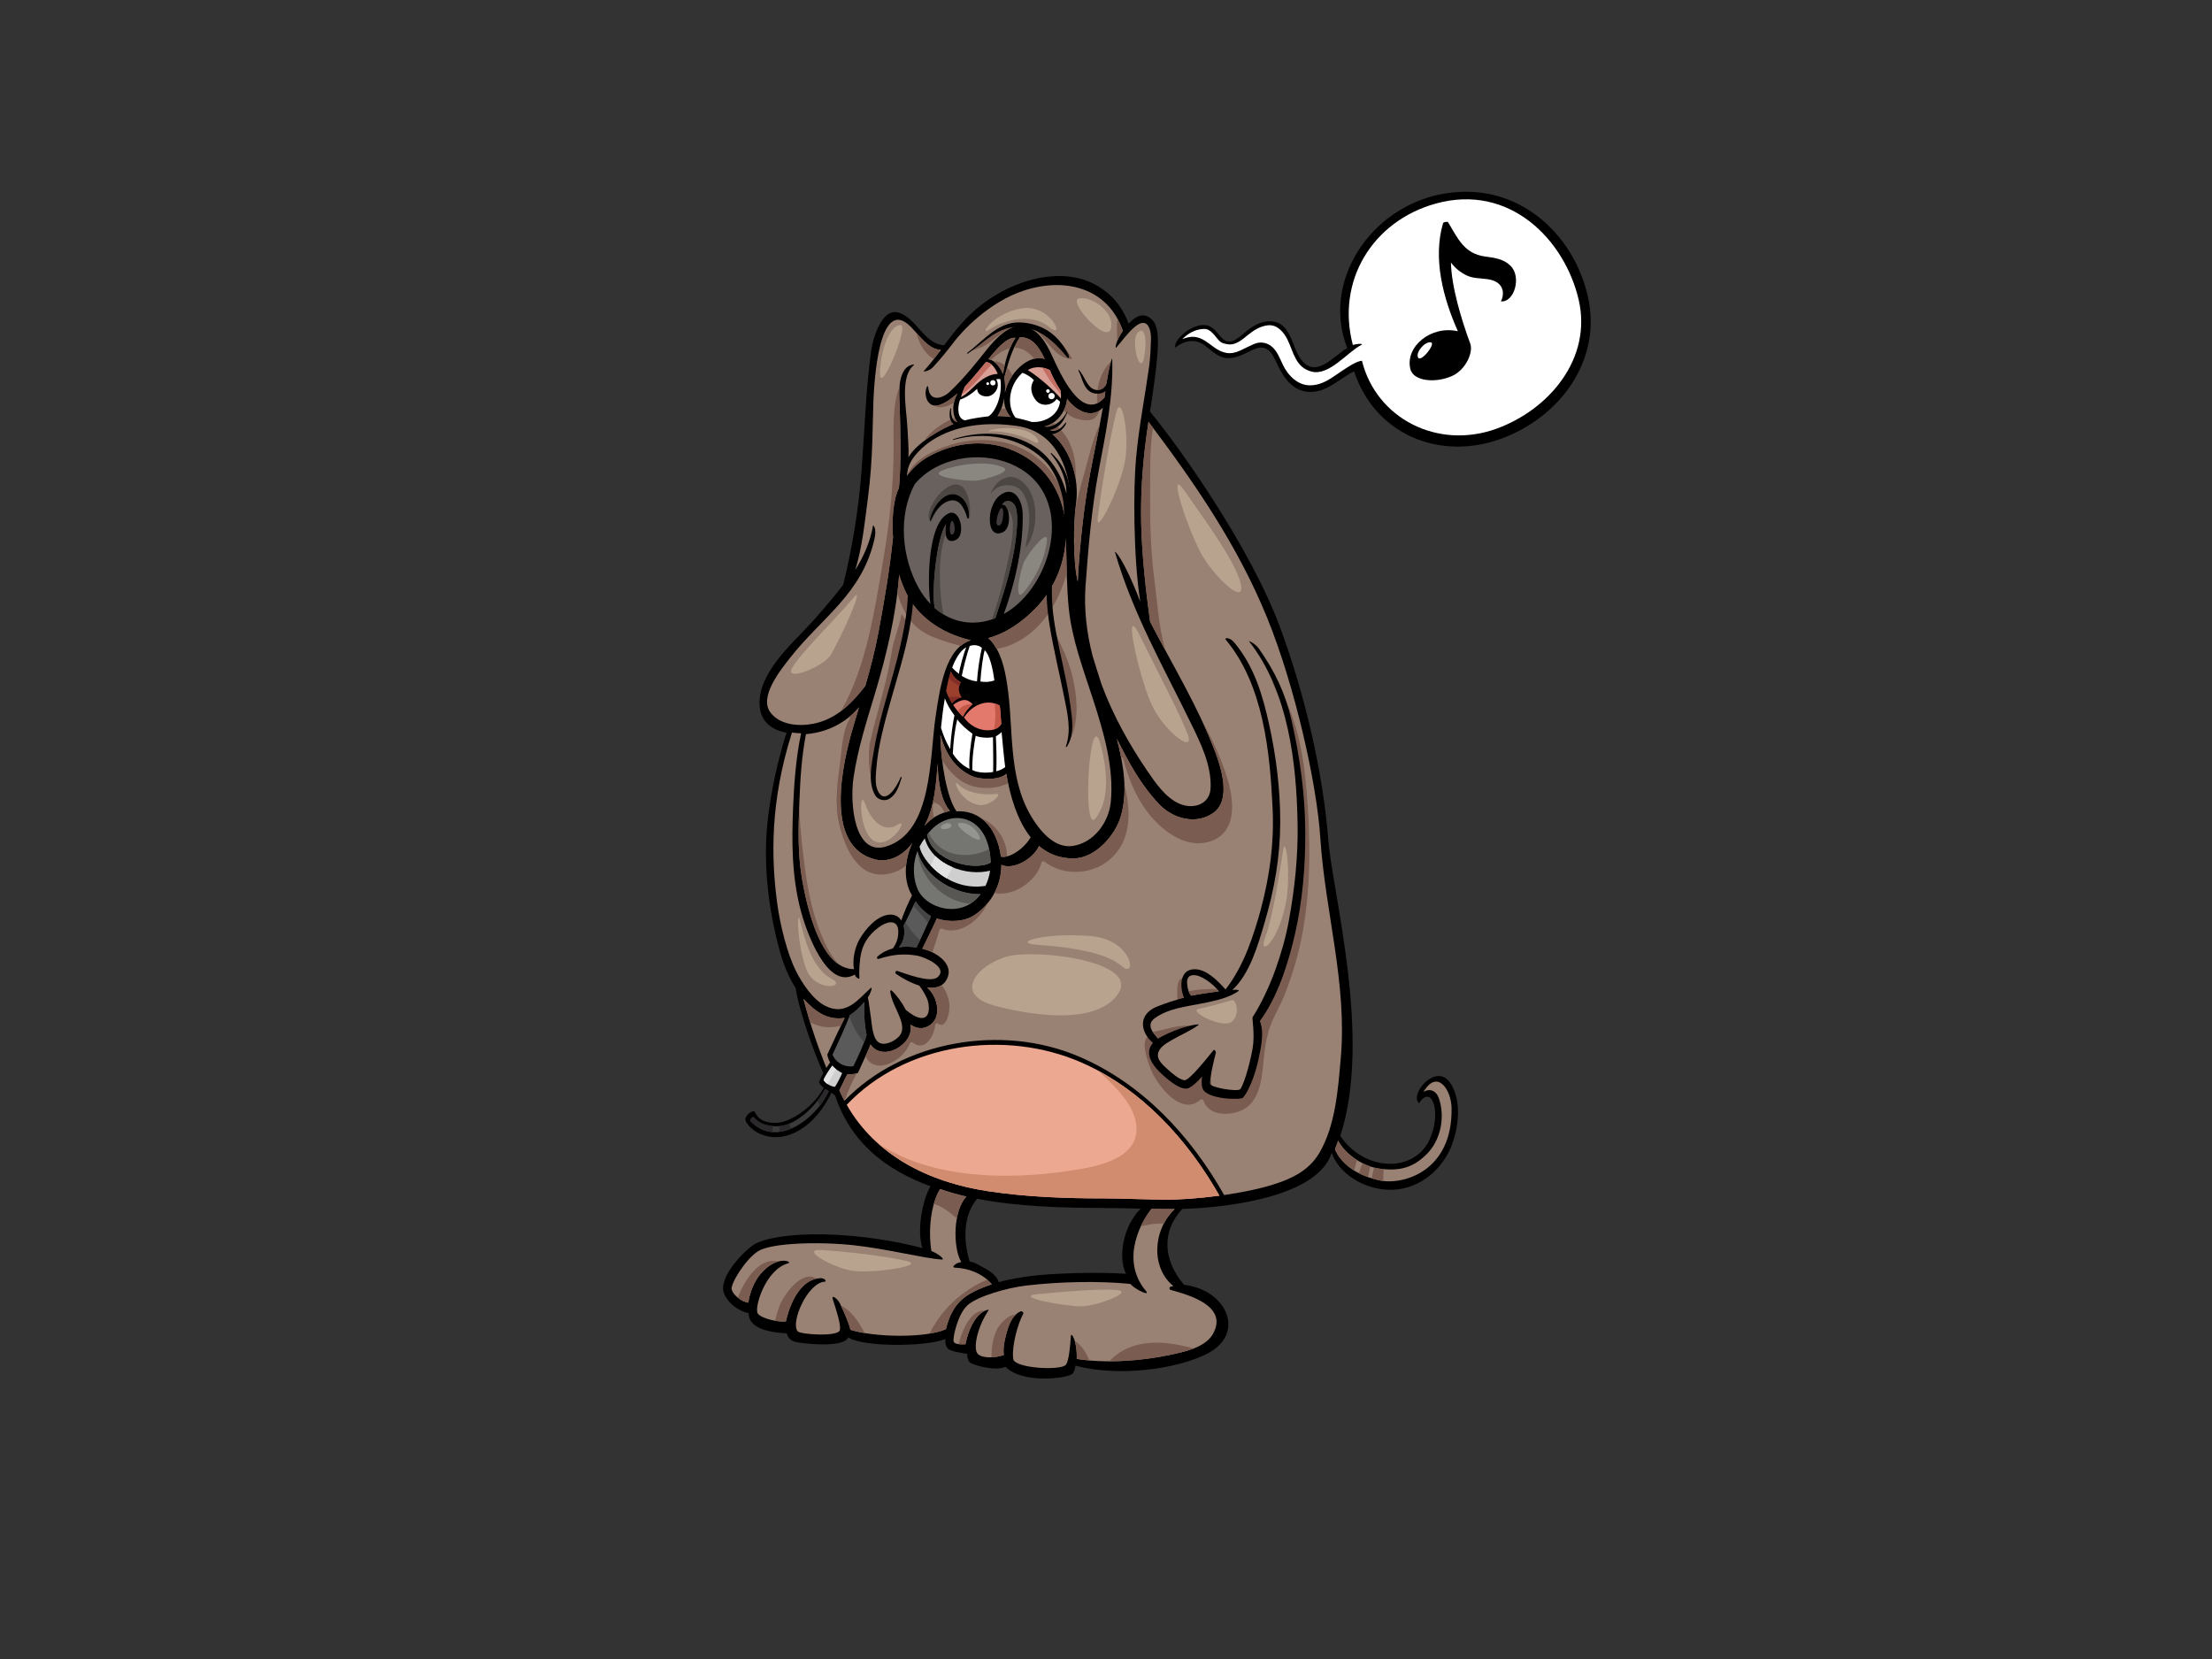 <?xml version="1.0" encoding="utf-8"?>
<!-- Generator: Adobe Illustrator 17.0.0, SVG Export Plug-In . SVG Version: 6.00 Build 0)  -->
<!DOCTYPE svg PUBLIC "-//W3C//DTD SVG 1.1//EN" "http://www.w3.org/Graphics/SVG/1.1/DTD/svg11.dtd">
<svg version="1.1" id="Layer_1" xmlns="http://www.w3.org/2000/svg" xmlns:xlink="http://www.w3.org/1999/xlink" x="0px" y="0px"
	 width="800px" height="600px" viewBox="0 0 800 600" enable-background="new 0 0 800 600" xml:space="preserve">
<rect x="0" y="0" width="800" height="600" fill="#333333" stroke="none"/>
<g>
	<path d="M524.21,391.275c-4.936-6.679-14.57,4.351-11.01,7.745c4.737-7.34,8.38,3.789,3.652,13.489
		c-2.507,5.141-7.617,8.212-13.439,8.389c-7.475,0.228-14.616-3.875-18.665-10.095c11.535-35.518-2.835-87.627-4.366-107.238
		c-1.841-23.547-8.195-51.764-17.46-76.775c-10.524-28.409-35.756-64.339-47.016-77.926c0.998-6.134,2.717-17.732,2.88-24.522
		c0.062-2.554-0.112-6.634-1.998-8.588c-3.007-3.118-6.049-1.489-8.606,1.327c-1.683-4.544-4.104-8.056-7.123-10.694
		c-5.838-5.102-12.776-6.994-20.351-6.473c-9.367,0.643-18.487,4.719-25.835,10.383c-5.395,4.157-9.376,9.208-13.444,14.595
		c-7.198-0.483-9.695-9.531-16.196-11.751c-6.492-2.217-9.659,9.881-10.186,13.825c-1.917,14.32-2.347,28.519-3.424,42.93
		c-1.071,14.365-3.442,28.453-6.662,41.632c-4.413,5.645-9.709,11.903-14.451,16.793c-6.745,6.954-17.117,17.176-15.685,27.837
		c0.705,5.243,4.684,7.908,9.618,8.833c-3.217,10.334-5.582,20.881-6.818,31.975c-1.521,13.661-0.089,28.35,3.037,41.689
		c1.526,6.504,3.324,12.822,7.152,18.812c1.047,8.013,7.127,24.717,9.947,30.598c-0.37,0.618-1.3,2.678-1.554,3.302
		c0.331,0.825,1.074,1.574,1.74,2.097c-2.625,4.703-7.318,9.037-12.167,11.279c-2.472,1.142-4.868,1.689-7.629,1.188
		c-3.015-0.548-4.244-1.885-5.344-4.065c-1.782,0.045-3.246,2.01-3.291,3.061c0.412,1.461,2.38,3.94,5.711,5.298
		c9.183,3.747,19.733-2.878,25.492-15.075c0.409,0.32,1.05,0.964,1.27,0.967c5.696,17.127,18.312,26.959,34.515,32.901
		c-3.046,5.403-4.937,16.215-2.909,22.35c-8.91-2.325-21.947-4.687-35.681-4.949c-12.687-0.242-21.53,1.488-25.049,3.592
		c-3.518,2.104-13.383,12.044-10.973,17.856c1.128,2.723,3.288,4.569,5.288,5.679c1.015,0.565,2.312,1.207,3.548,1.335
		c0.073,4.687,5.045,6.866,13.761,7.332c0.384,1.112,0.982,2.501,3.042,3.065c2.225,0.607,17.706,2.43,19.225-1.618
		c5.309,3.611,28.331,3.44,35.146,0.616c-0.136,1.205,0.066,2.419,0.875,3.43c0.81,1.012,5.696,1.781,7.037,1.933
		c-0.053,1.001,0.148,2.117,0.856,3.027c0.708,0.911,9.553,3.456,12.954,1.618c5.986,6.141,21.521,4.369,23.98,2.732
		c0.911-0.607,1.213-2.023,1.335-3.117c15.765,4.23,37.016,1.195,47.743-4.371c14.069-7.3,6.981-23.069-8.452-24.858
		c-7.408-8.626-8.407-19.182-0.624-27.436c19.497-0.627,49.147-5.181,54.006-20.258c2.832,7.591,11.332,12.852,20.142,13.297
		c10.304,0.519,18.87-6.153,22.76-14.814C527.098,409.701,529.371,398.257,524.21,391.275z M407.236,460.69
		c-9.156-0.709-26.421-0.256-34.257,0.786c-3.666,0.486-7.834,1.103-11.816,2.235c-0.485-2.227-3.191-4.046-5.02-5.02
		c-1.563-0.83-3.649-2.21-5.474-2.454c-2.411-8.03-2.225-16.797,2.71-22.691c15.101,2.901,30.612,3.279,45.942,3.336
		c4.367,0.017,8.792,0.137,13.235,0.24C406.543,442.952,404.055,454.287,407.236,460.69z"/>
	<path d="M574.348,107.544c-5.06-23.066-25.786-42.666-53.183-37.308c-25.767,5.04-43.263,31.781-33.936,55.596
		c-5.434,3.467-11.592,11.313-16.915,3.868c-3.219-4.505-3.392-13.176-10.736-13.49c-3.642-0.154-6.496,1.701-9.23,3.93
		c-2.389,1.948-5.214,4.9-8.071,2.431c-1.685-1.456-2.913-3.986-5.288-4.753c-5.203-1.68-12.805,5.137-11.935,7.888
		c3.281-2.587,7.155-3.293,10.476-0.912c2.317,1.66,4.969,4.481,7.997,4.709c3.261,0.244,5.965-1.241,8.814-2.637
		c2.39-1.171,4.61-1.92,6.76,0.113c1.35,1.275,2.131,3.272,2.907,4.916c2.536,5.369,6.09,10.024,12.311,9.838
		c6.218-0.186,10.58-5.212,15.407-7.436c7.534,22.865,30.866,32.43,52.976,24.451C564.176,151.001,579.351,130.342,574.348,107.544z
		"/>
	<path fill="#FFFFFF" d="M541.179,155.063c-21.284,7.698-43.447-3.734-48.614-24.599c-2.069,0.23-4.691,1.997-7.358,3.757
		c-3.67,2.423-6.578,4.993-11.192,5.135c-4.619,0.142-8.236-3.588-10.076-7.486c-1.081-2.292-2.152-5.194-4.28-6.757
		c-1.811-1.325-3.965-1.609-6.069-0.715c-1.699,0.722-3.336,1.568-5.004,2.359c-3.649,1.729-6.402,1.057-9.557-1.205
		c-2.24-1.605-4.117-3.375-6.951-3.706c-1.344-0.157-3.001,0.17-4.474,0.822c2.048-2.121,4.721-3.592,7.741-3.703
		c2.808-0.103,4.066,2.873,5.829,4.482c0.828,0.756,1.9,0.914,2.959,1.069c2.827,0.415,5.203-1.767,7.223-3.385
		c2.176-1.743,4.436-3.213,7.277-3.489c3.315-0.323,5.72,2.555,6.996,5.175c2.279,4.681,2.903,10.01,8.648,11.557
		c6.458,1.74,13.123-7.189,18.136-9.657c0.716-0.352-0.689-0.613-3.136,0.045c-6.115-23.145,7.118-44.775,29.917-51.118
		c26.828-7.466,46.694,13.093,51.743,34.715C575.916,129.692,560.222,148.176,541.179,155.063z"/>
	<path d="M546.307,96.122c-2.605-2.552-5.838-2.886-9.332-3.373c-7.505-1.047-9.772-6.634-13.282-12.408
		c-0.135-0.221-1.651-0.11-1.796,0.38c-3.735,12.768,0.003,27.016,5.366,39.078c-9.629-2.213-19.052,5.443-17.217,13.578
		c1.016,4.509,9.043,5.31,15.101,2.607c4.984-2.224,7.762-8.594,6.593-11.728c-3.143-8.434-6.824-20.623-6.985-29.315
		c1.464,1.979,3.419,3.586,5.708,4.677c2.333,1.115,4.996,0.982,7.496,1.337c6.43,0.915,6.125,5.668,4.862,8.044
		C547.686,109.459,550.367,100.095,546.307,96.122z"/>
	<path fill="#998273" d="M278.615,257.645c-4.224-5.661,3.794-15.459,7.043-19.628c11.417-14.638,26.232-23.224,30.647-43.299
		c0.825-3.743-0.512-4.933-0.569-4.598c-0.992,5.763-3.333,11.066-6.422,16.009c2.614-8.346,3.527-18.146,4.599-26.172
		c1.871-13.991,1.645-27.32,1.969-34.888c0.255-6.022,1.803-38.631,13.521-26.885c2.995,3.003,6.291,8.139,10.885,8.364
		c-2.003,2.64-4.028,5.258-6.236,7.702c-0.213,0.236,2.025,0.04,3.447-1.533c2.527-2.792,4.569-5.166,7.639-9.209
		c2.373-3.126,12.13-14.227,25.383-18.495c14.928-4.808,30.308-0.802,35.583,14.668c-2.71,3.827-2.865,6.538-2.435,6.053
		c2.569-2.9,4.123-5.285,6.688-7.467c5.016-4.268,5.99,1.647,5.916,4.268c-0.083,2.84-0.225,6.813-0.675,10.033
		c-1.592,11.408-3.7,21.755-4.738,33.254c-0.986,10.918-1.009,35.397,1.53,51.799c-6.022-15.749-9.372-18.713-9.142-17.927
		c6.472,22.218,17.265,40.986,27.389,61.711c3.53,7.23,7.528,15.265,7.203,23.505c-0.245,6.203-6.413,7.926-11.391,5.724
		c-4.959-2.193-8.574-7.517-11.514-11.825c-6.47-9.481-12.353-20.033-16.485-31.116c-1.115-3.472-2.235-6.94-3.287-10.428
		c-2.148-8.332-3.17-16.859-2.56-25.377c0.998-13.94,2.207-27.988,4.773-41.727c2.548-13.642,5.31-26.504,4.877-40.409
		c-0.024-0.777-1.554,3.79-2.781,14.006c-8.284,9.4-16.377-9.467-19.017-15.184c-2.083-4.52-4.871-9.436-10.02-10.656
		c-5.06-1.198-10.707,4.94-13.309,8.228c-3.305,4.174-8.171,10.389-13.563,15.48c-2.811,2.654-7.337,3.819-7.854-1.445
		c-0.086-0.872-0.408-0.487-0.533-0.186c-1.285,3.117,0.452,7.771,4.466,6.491c2.402-0.766,4.554-2.376,6.63-4.186
		c-2.634,4.642-1.275,9.299,0.085,10.455c-5.782,2.059-14.924,7.515-17.777,12.601c0.104-3.375-0.251-8.221-0.442-11.451
		c-0.364-6.165-2.694-17.896,2.412-21.867c0.503-0.391-2.036-0.297-3.435,1.772c-2.569,3.805-1.809,9.926-1.692,14.197
		c0.216,7.8,0.544,20.425-0.298,28.444c-2.142,4.16-2.661,12.333-2.155,17.888c-1.273,12.206-3.055,22.368-5.203,34.01
		c-1.229,6.673-2.938,13.196-4.8,19.682c-4.93,6.433-10.681,12.224-19.038,13.765C288.6,262.785,281.968,262.138,278.615,257.645z"
		/>
	<path fill="#998273" d="M308.833,350.499c-12.128,0.021-16.966-22.654-18.656-31.945c-1.726-9.484-1.445-19.237-1.06-28.82
		c0.338-8.384,0.794-15.983,2.367-24.219c8.686-0.748,15.01-4.796,19.194-9.706c-0.68,2.27-1.364,4.542-2.038,6.818
		c-3.756,12.679-11.137,43.574,7.961,48.219c5.085,1.239,10.112-1.601,13.294-5.862c-2.59,5.637-3.477,13.124-0.056,18.872
		c-0.896,1.593-3.552,7.633-3.841,9.07c-0.912-1.421-2.392-2.333-4.505-2.118c-4.457,0.452-8.466,5.184-10.547,8.746
		C309.207,342.527,308.229,346.824,308.833,350.499z"/>
	<path fill="#998273" d="M333.417,162.108c5.69-5.316,16.996-10.557,34.365-8.066c13.98,2.005,18.664,14.996,19.21,24.981
		c0.204,3.728-1.537,7.35-1.563,10.791c-0.97-11.893-7.727-22.868-20.689-27.557c-9.66-3.496-20.36-2.003-29.156,2.997
		c-2.991,1.7-5.501,4.081-7.583,6.791C328.25,168.473,329.535,165.735,333.417,162.108z"/>
	<path fill="#998273" d="M377.068,154.404c4.738-0.721,8.425-5.247,8.86-10.139c3.782,4.962,9.298,7.066,12.942,3.147
		c-1.705,9.919-3.998,19.787-5.635,29.642c-1.595,9.607-2.983,23.224-3.451,33.276c-1.669-6.822-1.71-20.447-0.58-28.665
		C390.243,174.109,387.97,160.911,377.068,154.404z"/>
	<path fill="#998273" d="M365.523,150.783c-1.572-0.203-3.163-0.308-4.758-0.324c1.217-1.737,1.994-4.158,2.412-6.515
		C363.043,146.47,363.725,148.888,365.523,150.783z"/>
	<path fill="#FFFFFF" d="M369.735,134.852c1.26,0.28,3.442,1.763,4.191,2.621c-1.797,2.77-0.693,5.467,0.609,7.164
		c2.019,2.634,5.907,2.12,7.627-0.35c0.375,0.299,0.825,0.598,1.234,1.013c-0.71,5.052-5.652,7.598-10.283,7.309
		c-0.947-0.345-4.874-1.377-5.83-1.546C364.012,146.852,364.718,139.42,369.735,134.852z"/>
	<path fill="#D99E94" d="M383.662,144.136c-2.004-2.417-7.49-7.562-11.977-10.317c2.492-1.402,5.289-1.311,7.997,0.036
		c0.834,2.194,2.433,5.186,3.879,7.361C383.698,142.271,383.8,143.083,383.662,144.136z"/>
	<path fill="#998273" d="M363.441,142.019c0.166-1.658,0.077-3.872-0.245-5.392c1.338-5.092,2.743-10.31,5.665-14.664
		c2.477-0.12,4.897,1.075,7.025,4.286c0.746,1.127,1.381,2.341,1.971,3.579C371.862,127.983,364.884,134.986,363.441,142.019z"/>
	<path fill="#998273" d="M362.721,135.223c-1.074-2.645-3.092-5.043-5.261-5.301c3.063-3.906,6.883-8.173,9.829-7.722
		C364.748,125.833,363.552,130.778,362.721,135.223z"/>
	<path fill="#D99E94" d="M360.863,135.199c-6.553,0.402-9.475,6.766-13.353,8.409c0.423-1.269,0.912-2.55,1.458-3.808
		c2.672-2.774,5.159-5.921,7.565-8.789C358.513,130.842,359.984,133.261,360.863,135.199z"/>
	<path fill="#C26E63" d="M380.28,138.349c1.074,1.445,2.222,2.818,3.418,4.155c-0.027-0.411-0.079-0.826-0.137-1.288
		c-1.445-2.175-3.045-5.166-3.879-7.361c-0.926-0.46-1.862-0.764-2.793-0.918C378.028,134.734,379,136.634,380.28,138.349z"/>
	<path fill="#C26E63" d="M358.652,131.86c-0.624-0.562-1.328-0.916-2.119-0.848c-2.406,2.867-4.894,6.015-7.565,8.789
		c-0.396,0.914-0.751,1.84-1.086,2.764C352.168,139.849,354.994,135.368,358.652,131.86z"/>
	<path fill="#FFFFFF" d="M353.41,140.618c0.077,2.707,3.202,3.02,4.48,2.596c2.409-0.799,3.832-3.793,2.409-5.965
		c0.225-0.225,1.199-0.225,1.497-0.075c0.899,6.066-1.947,12.056-4.341,13.403c-2.352,0.253-6.192,0.804-8.47,1.446
		c-2.537-0.548-2.913-4.067-1.785-7.476C349.33,143.799,351.316,142.576,353.41,140.618z"/>
	<path fill="#69615E" d="M330.919,174.987c7.864-9.344,23.031-12.167,34.746-7.174c20.816,8.876,17.235,35.553,4.001,49.121
		c-2.095,2.148-4.335,3.846-6.65,5.153c4.424-12.011,7.173-25.628,6.839-36.493c-0.145-4.673-3.179-10.468-8.392-6.318
		c-4.806,3.824-4.892,16.179,1.291,13.179c3.506-1.699,2.341-10.606-0.338-9.941c1.551-2.383,4.403-1.282,5.057,1.415
		c0.591,2.435,0.438,5.183,0.236,7.665c-0.915,11.2-4.229,21.458-7.736,31.976c-7.606,3.033-15.674,1.768-21.914-3.666
		c-1.164-5.566,0.471-24.651,4.079-30.381c-0.574,2.842-0.355,7.688,3.675,5.677c3.477-1.733,1.53-11.318-2.605-9.583
		c-8.099,3.397-7.775,26.871-6.667,32.84c-1.56-1.615-2.983-3.511-4.22-5.7C326.07,201.683,324.698,186.149,330.919,174.987z"/>
	<path fill="#4D4744" d="M349.336,177.774c-4.572-8.752-16.856,7.564-12.616,11.029c1.531-3.487,5.297-11.21,9.929-8.663
		c2.33,1.28,3.551,3.873,4.158,6.624C350.978,183.498,350.626,180.242,349.336,177.774z"/>
	<path fill="#4D4744" d="M373.132,178.954c-1.417-3.489-5.205-7.681-9.491-6.156c-2.776,0.987-4.552,3.416-5.545,6.164
		c1.044-1.599,2.507-2.864,4.413-3.274c2.849-0.611,5.86,0.061,7.482,2.68c3.185,5.142,2.46,12.558,1.033,18.377
		c0.017,0.427,0.021,0.852,0.011,1.277C374.825,192.919,375.412,184.559,373.132,178.954z"/>
	<path fill="#4D4744" d="M367.472,183.929c-0.654-2.698-3.506-3.798-5.057-1.415c0.887-0.221,1.603,0.618,2.042,1.887
		c1.739,1.64,1.924,4.342,1.838,6.805c-0.181,5.164-1.483,10.465-2.613,15.492c-1.317,5.871-2.963,11.645-4.954,17.298
		c0.414-0.139,0.828-0.262,1.243-0.426c3.507-10.517,6.821-20.776,7.736-31.976C367.911,189.112,368.063,186.364,367.472,183.929z"
		/>
	<path fill="#4D4744" d="M339.911,209.355c-0.077-5.406,0.272-11.02,2.093-16.152c-0.189-1.185-0.089-2.582,0.133-3.681
		c-3.608,5.73-5.244,24.814-4.079,30.381c1.007,0.878,2.066,1.634,3.158,2.293C340.393,217.954,339.973,213.615,339.911,209.355z"/>
	<path fill="#E3786D" d="M357.207,264.118c-3.504,0-6.612-1.88-8.564-4.627c2.891-4.517,8.238-6.939,12.938-4.301
		c0.313,2.3,0.335,4.532,0.542,6.578C361.327,263.287,359.706,264.118,357.207,264.118z"/>
	<path fill="#FFFFFF" d="M362.239,264.739c0.269,2.997,0.959,10.365,1.308,12.689c-0.991,0.713-1.82,1.182-3.231,1.507
		c0.18-3.867,0.073-7.915-0.146-12.613C360.682,265.982,361.907,265.219,362.239,264.739z"/>
	<path fill="#FFFFFF" d="M359.181,279.206c-2.877,0.489-6.164,0.128-7.54-0.74c-0.071-4.663,0.687-9.578,1.229-12.362
		c1.19,0.539,3.82,0.951,6.253,0.507C359.138,270.779,359.303,275.069,359.181,279.206z"/>
	<path fill="#FFFFFF" d="M350.629,278.068c-2.447-1.144-4.431-3.033-6.035-5.493c0.181-3.976,0.639-8.491,1.627-12.397
		c1.145,1.666,3.507,3.831,5.484,5.173C351.171,268.455,350.297,274.461,350.629,278.068z"/>
	<path fill="#FFFFFF" d="M353.339,246.444c-2.042-0.252-3.746-0.891-5.498-1.999c0.397-2.169,1.849-7.978,2.859-10.796
		c1.346-0.59,3.356-0.341,4.41,0.651C354.423,237.155,353.594,242.432,353.339,246.444z"/>
	<path fill="#E3786D" d="M351.747,254.649c-1.498,1.323-2.778,2.919-3.499,4.53c-1.297-1.247-2.506-2.658-3.53-4.192
		c0.779-0.665,1.726-1.183,2.649-1.537C349.324,252.701,350.481,253.456,351.747,254.649z"/>
	<path fill="#C45949" d="M361.581,255.191c-0.625-0.351-1.261-0.606-1.903-0.785c0.486,3.164,0.373,6.283-0.146,9.401
		c1.216-0.368,2.078-1.057,2.592-2.037C361.916,259.723,361.893,257.491,361.581,255.191z"/>
	<path fill="#C45949" d="M347.749,255.734c-0.495,0.427-0.968,0.906-1.397,1.421c0.601,0.713,1.237,1.391,1.896,2.025
		c0.719-1.606,1.994-3.196,3.486-4.516C350.298,254.521,348.931,254.944,347.749,255.734z"/>
	<path fill="#FFFFFF" d="M346.827,243.716c-0.861-0.651-1.689-1.382-2.46-2.269c1.059-2.814,2.719-6.026,5.143-7.4
		C348.823,235.275,346.882,242.168,346.827,243.716z"/>
	<path fill="#9C402E" d="M347.459,246.737c-1.015,1.903-0.846,3.646,0.337,5.419c-1.405,0.355-2.581,1.099-3.471,2.192
		c-0.888-1.422-1.64-2.913-2.163-4.421c0.43-2.306,0.955-4.759,1.725-7.125C344.591,244.486,345.873,245.774,347.459,246.737z"/>
	<path fill="#822E26" d="M347.004,248.005c0.095-0.416,0.223-0.837,0.455-1.268c-1.586-0.963-2.868-2.251-3.572-3.934
		c-0.269,0.825-0.486,1.655-0.689,2.488C344.273,246.499,345.572,247.379,347.004,248.005z"/>
	<path fill="#822E26" d="M343.085,252.079c0.373,0.769,0.778,1.531,1.24,2.27c0.889-1.093,2.066-1.837,3.471-2.192
		c-0.011-0.017-0.02-0.034-0.03-0.051C346.201,251.946,344.643,251.974,343.085,252.079z"/>
	<path fill="#FFFFFF" d="M345.195,258.739c-0.529,2.234-1.34,7.991-1.541,12.174c-1.597-2.66-2.533-5.072-3.33-7.698
		c0.357-3.563,0.79-7.116,1.385-10.656C342.473,254.708,343.769,256.831,345.195,258.739z"/>
	<path fill="#FFFFFF" d="M354.57,246.48c0.214-3.651,0.974-9.579,1.553-11.313c1.701,1.482,2.927,6.361,3.506,10.936
		C357.965,246.66,356.231,246.769,354.57,246.48z"/>
	<path fill="#998273" d="M327.866,214.724c3.868,7.82,12.045,14.24,23.238,16.834c-9.222,2.824-11.193,17.402-12.719,27.506
		c-2.226,14.74-0.965,41.812-17.866,47.078c-11.536,3.596-13.22-15.437-11.834-24.871c1.574-10.706,4.844-20.683,7.919-30.974
		c3.942-13.199,7.532-28.036,8.588-42.421C325.903,210.236,326.788,212.537,327.866,214.724z"/>
	<path fill="#998273" d="M339.124,276.047c0.094,7.081,1.322,13.572,4.432,17.239c-3.743,0.886-6.501,2.364-9.234,5.389
		C337.99,291.88,338.532,283.762,339.124,276.047z"/>
	<path fill="#5A5A5A" d="M326.803,334.79c1.004-1.889,3.762-7.801,4.33-8.792c1.335,1.944,3.36,4.03,5.599,5.342
		c-1.056,2.234-3.617,8.144-5.291,11.339c-2.098-0.329-4.294-0.389-6.399-0.093C326.886,340.736,327.501,337.436,326.803,334.79z"/>
	<path fill="#757571" d="M331.736,321.261c-1.891-4.89-1.352-9.942,0.066-13.418c2.79,10.069,14.415,15.782,22.814,15.552
		C347.891,332.589,334.592,328.649,331.736,321.261z"/>
	<path fill="#CFCFCF" d="M332.574,306.173c0.535-1.022,1.139-2.022,1.859-2.969c2.82,9.783,15.232,13.82,23.655,11.683
		c-0.273,1.906-0.838,3.76-1.671,5.497C342.967,322.542,333.32,311.062,332.574,306.173z"/>
	<path fill="#E2E2E2" d="M344.603,313.684c-2.35-0.967-4.531-2.321-6.301-4.076c-0.575,1.135-1.168,2.261-1.77,3.381
		c1.547,1.684,3.501,3.333,5.791,4.667C343.015,316.298,343.784,314.975,344.603,313.684z"/>
	<path fill="#757571" d="M335.282,301.954c7.192-10.147,22.557-8.176,23,10.035C352.422,315.251,337.055,311.409,335.282,301.954z"
		/>
	<path fill="#595754" d="M350.884,326.842c1.367-0.842,2.64-1.957,3.732-3.447c-8.399,0.229-20.024-5.484-22.814-15.552
		c-0.015,0.044-0.03,0.094-0.048,0.138C332.95,317.921,341.5,326.129,350.884,326.842z"/>
	<path fill="#595754" d="M347.356,309.151c-5.313-0.463-9.491-3.438-11.467-7.995c-0.207,0.258-0.412,0.522-0.607,0.798
		c1.773,9.455,17.14,13.297,23,10.035c-0.044-1.782-0.236-3.404-0.541-4.88C354.604,308.715,351.029,309.471,347.356,309.151z"/>
	<path fill="#998273" d="M345.939,293.419c-3.465-4.764-5.732-17.865-5.845-27.685c1.809,6.439,4.966,12.035,11.544,15.006
		c2.441,1.102,9.453,1.712,12.3-0.878c1.396,8.019,3.953,16.835,8.799,22.935c-1.894,3.589-7.313,7.764-10.74,7.026
		c-0.296-2.497-0.973-5.002-2.071-7.424C357.027,295.991,351.682,293.089,345.939,293.419z"/>
	<path fill="#998273" d="M364.189,247.1c-0.84-5.259-2.173-11.29-5.81-15.385c-0.338-0.379-0.668-0.68-0.991-0.942
		c6.824-1.798,13.098-6.427,17.717-11.388c6.437-6.915,9.943-15.833,10.388-24.651c0.038,1.302,0.08,2.605,0.113,3.91
		c0.169,7.025,0.217,14.101,0.902,21.096c1.11,11.356,5.277,22.306,8.771,33.08c3.8,11.721,7.709,24.86,6.448,37.296
		c-0.751,7.389-6.134,14.664-13.728,15.831c-6.792,1.046-12.175-5.812-15.169-10.893C364.351,280.661,366.722,262.93,364.189,247.1z
		"/>
	<path fill="#998273" d="M287.949,351.346c-3.116-6.103-5.835-16.642-6.945-25.249c-2.015-15.635-2.625-35.797,5.419-61.155
		c1.113,0.146,2.231,0.232,3.312,0.261c-1.847,8.624-2.548,18.167-2.894,26.596c-0.521,12.62-0.512,24.998,2.731,37.415
		c1.809,6.934,9.4,29.152,19.58,23.235c0.227,1.049,1.675,1.846,1.649,1.348c-0.151-2.845,0.03-6.52,0.74-9.49
		c0.977-4.072,3.815-7.476,7.33-9.628c2.835-1.735,5.943-1.752,6.008,2.147c0.042,2.366-0.675,4.465-1.986,6.191
		c-2.105,0.567-4.036,1.532-5.566,2.983c-0.403,0.382-0.009,0.952,0.494,0.791c4.779-1.534,8.901-2.039,13.904-1.163
		c2.406,0.421,11.453,4.134,7.38,7.762c-2.607,2.322-11.847-1.38-14.558-2.23c-0.669-0.21-0.98,0.715-0.456,1.079
		c1.908,1.32,5.123,3.181,8.39,4.224c1.081,1.413,2.012,2.985,2.747,4.57c1.004,2.168,1.473,7.674-2.359,7.112
		c-1.778-0.26-3.605-1.564-5.276-2.896c-1.396-2.781-3.367-5.348-5.082-7.012c-0.214-0.208-0.591,0.005-0.557,0.288
		c0.369,3.139,2.054,5.94,3.232,8.824c0.956,2.337,1.903,5.126,0.124,7.281c-1.43,1.731-4.735,3.499-6.999,2.637
		c-2.799-1.064-2.936-6.782-3.332-9.234c-0.396-2.428-0.61-4.944-1.103-7.365c0.008-0.012,0.017-0.023,0.027-0.035
		c1.015-1.294,1.755-3.984,1.015-3.317c-4.601,4.144-8.861,10.255-16.392,6.49C293.959,361.522,290.124,355.606,287.949,351.346z"/>
	<path fill="#5A5A5A" d="M313.423,374.315c-0.636,2.445-3.167,8.074-4.792,11.306c-3.767,0.511-6.59-1.798-7.543-4.181
		c1.554-3.309,5.295-11.469,6.247-14.267c1.912-1.194,3.672-2.904,5.244-4.831C312.439,365.634,312.585,370.677,313.423,374.315z"/>
	<path fill="#454545" d="M335.63,333.751c0.443-0.979,0.826-1.824,1.103-2.411c-2.238-1.313-4.264-3.398-5.599-5.342
		c-0.148,0.258-0.446,0.851-0.82,1.617C332.089,329.661,333.982,331.611,335.63,333.751z"/>
	<path fill="#454545" d="M328.028,334.494c-0.213-0.287-0.435-0.569-0.636-0.862c-0.23,0.462-0.432,0.862-0.589,1.158
		c0.698,2.646,0.083,5.946-1.761,7.796c2.105-0.296,4.301-0.237,6.399,0.093c0.396-0.757,0.847-1.683,1.311-2.661
		C330.94,338.393,329.349,336.472,328.028,334.494z"/>
	<path fill="#454545" d="M312.515,376.953c0.405-1.038,0.731-1.964,0.908-2.638c-0.838-3.638-0.983-8.682-0.844-11.972
		c-1.572,1.926-3.332,3.637-5.244,4.831c-0.033,0.103-0.08,0.227-0.122,0.344C308.141,370.705,310.04,374.272,312.515,376.953z"/>
	<path fill="#998273" d="M290.592,361.263c4.56,4.965,8.979,7.809,14.915,6.864c-0.778,1.487-4.889,10.156-6.303,13.275
		c0.168,1.078,0.663,2.346,1.039,2.795c-0.471,0.676-0.974,1.398-1.389,2.031C295.623,378.043,292.83,369.971,290.592,361.263z"/>
	<path fill="#3B3B3B" d="M271.252,405.292c0.23-0.776,0.825-1.324,1.326-1.278c2.438,3.262,8.349,4.032,12.131,2.665
		c5.563-2.01,11.042-7.685,13.708-12.87c0.426,0.288,0.885,0.538,1.347,0.782C295.191,404.652,280.755,415.708,271.252,405.292z"/>
	<path fill="#2C292C" d="M279.514,407.266c-2.755-0.239-5.469-1.294-6.936-3.252c-0.501-0.047-1.097,0.501-1.326,1.278
		c2.463,2.7,5.26,3.947,8.127,4.154C279.417,408.719,279.468,407.992,279.514,407.266z"/>
	<path fill="#2C292C" d="M285.511,406.357c-0.266,0.113-0.535,0.226-0.802,0.322c-0.837,0.302-1.791,0.461-2.775,0.549
		c-0.073,0.711-0.125,1.424-0.168,2.137c1.435-0.171,2.868-0.576,4.27-1.164C285.86,407.587,285.688,406.972,285.511,406.357z"/>
	<path fill="#2C292C" d="M296.602,399.728c1.287-1.667,2.377-3.412,3.163-5.137c-0.462-0.244-0.921-0.495-1.347-0.782
		c-0.745,1.446-1.726,2.925-2.847,4.358C295.909,398.691,296.25,399.213,296.602,399.728z"/>
	<path fill="#CFCFCF" d="M301.982,393.074c-1.486-0.066-3.871-1.51-4.111-2.581c0.459-1.16,2.601-4.397,3.14-5.085
		c0.785,1.019,2.472,2.102,3.575,2.679C304.125,389.29,302.704,392.002,301.982,393.074z"/>
	<path fill="#E2E2E2" d="M299.378,392.101c0.982-1.817,1.97-3.632,2.968-5.438c-0.532-0.403-1.01-0.834-1.335-1.255
		c-0.539,0.689-2.681,3.925-3.14,5.085C297.985,391.01,298.606,391.609,299.378,392.101z"/>
	<path fill="#998273" d="M342.092,480.708c-7.41,3.356-26.028,2.951-34.553,0.227c-0.154-1.483-2.404-6.788-3.82-9.619
		c-0.832-1.663-3.152-3.336-2.531-1.417c1.113,3.44,3.013,9.076,2.566,11.149c-0.541,2.51-14.293,1.609-15.268,0.446
		c-2.678-3.197,3.596-17.667,9.87-17.97c0.588-0.03,0.101-1.316-1.684-1.256c-5.835,0.197-10.358,6.517-12.438,15.631
		c-2.17,0.398-8.754-0.874-10.163-2.841c-1.411-1.965,2.713-15.981,11.053-18.195c1.596-0.423-3.969-3.255-10.089,3.911
		c-2.116,2.477-3.909,6.564-4.394,10.366c-0.508-0.125-1.024-0.247-1.518-0.44c-1.497-0.588-4.058-2.448-4.517-4.398
		c-0.459-1.95,4.931-10.859,9.597-13.803c4.667-2.945,21.526-3.558,34.559-2.143c12.072,1.312,25.445,4.752,31.79,5.174
		c1.518,0.101-1.214-2.124-3.696-3.078c-1.263-7.749-0.098-17.319,3.142-22.411c3.126,1.068,6.31,1.985,9.521,2.719
		c-4.761,4.878-5.022,18.115-1.883,23.681c-2.125,0.302-3.746,1.965-2.226,2.024c5.261,0.202,10.32,2.427,13.299,6.03
		C348.747,467.873,344.499,471.212,342.092,480.708z"/>
	<path fill="#998273" d="M424.362,465.094c-0.325,0.078-0.646,0.152-0.971,0.253c-0.569,0.177-0.595,0.995,0,1.161
		c6.656,1.876,20.956,5.804,15.286,15.932c-2.806,5.011-10.645,6.534-15.727,7.609c-10.153,2.142-22.988,3.125-33.533,1.424
		c0.211-6.6-2.015-9.838-2.116-8.322c-0.257,3.847-0.721,9.031-1.802,10.417c-1.738,2.233-18.612,1.331-19.056-2.095
		c-0.594-4.576,1.633-12.672,3.619-16.333c0.26-0.479-0.506-1.081-1.035-0.83c-3.3,1.561-4.447,5.62-5.28,8.871
		c-0.486,1.9-1.029,4.574-0.698,6.89c-3.271,1.075-7.63,1.288-9.396-0.386c-1.769-1.676-0.452-9.365,3.931-15.9
		c0.224-0.331-5.801,0.058-8.431,12.404c-1.214,0-3.845,0.202-4.25-1.012c-0.405-1.214,1.417-9.916,5.058-13.155
		c3.643-3.238,14.379-6.294,21.15-7.084c12.142-1.416,26.286-1.731,37.665-0.594c1.898,2.112,7.437,4.657,5.646,2.516
		c-9.917-11.839-0.728-26.388,2.059-29.654c2.785,0.052,5.573,0.078,8.355,0.06C416.546,445.308,416.523,458.861,424.362,465.094z"
		/>
	<path fill="#EDA891" d="M391.265,384.331c-27.753-12.223-63.867-7.12-85.038,15.239c10.421,18.336,29.635,28.019,51.222,31.262
		c13.933,2.095,27.964,2.593,42.039,2.585c5.801-0.002,16.597,0.464,23.127,0.457c3.583-0.005,10.603-0.404,18.405-1.442
		C429.396,411.947,412.718,393.781,391.265,384.331z"/>
	<path fill="#D18C6F" d="M397.086,387.197c0.103,0.094,0.213,0.183,0.314,0.278c5.566,5.101,13.717,12.647,13.645,20.94
		c-0.101,11.648-16.677,13.907-25.164,15.144c-22.024,3.205-49.186,2.761-68.403-10.093c10.624,9.531,24.694,15.071,39.972,17.366
		c13.933,2.095,27.964,2.593,42.039,2.585c5.801-0.002,16.597,0.464,23.127,0.457c3.583-0.005,10.603-0.404,18.405-1.442
		C430.471,413.842,415.75,397.187,397.086,387.197z"/>
	<path fill="#998273" d="M477.505,302.983c-1.263-19.655-9.163-54.811-19.238-79.58c-10.564-25.974-26.096-48.595-42.899-70.859
		c-1.862,12.021-2.903,24.028-2.654,36.234c0.251,12.254,1.741,25.181,3.235,36.078c8.029,15.52,17.292,30.586,23.468,46.869
		c2.395,6.313,5.777,17.557-0.435,22.133c-6.399,4.715-14.959,2.154-19.884-3.12c-6.707-7.187-10.748-14.802-15.166-23.513
		c2.627,10.163,3.918,19.376,1.418,28.004c-2.022,6.975-9.26,15.154-17.037,15.226c-5.143,0.048-9.25-1.672-12.541-4.492
		c-2.204,4.903-9.562,8.798-13.608,6.805c-0.045,7.122-3.336,13.898-9.769,18.205c-3.723,2.494-9.361,2.608-13.569,1.22
		c-0.986,2.265-4.04,8.471-5.254,10.926c1.081,0.278,2.117,0.622,3.071,1.039c3.506,1.537,7.946,5.111,5.989,9.561
		c-1.383,3.143-4.218,3.85-7.34,3.404c1.51,1.391,2.667,3.126,3.255,5.225c0.853,3.039,0.584,6.324-2.133,8.319
		c-2.451,1.803-4.933,1.335-7.096-0.091c0.103,0.872,0.107,1.723-0.039,2.528c-0.693,3.863-5.369,7.341-9.284,7.332
		c-2.398-0.006-4.043-1.061-5.173-2.701c-0.477,1.56-3.871,8.784-4.546,10.283c-0.973,0.525-2.903,0.535-3.818,0.523
		c-0.689,1.136-1.926,3.959-2.894,5.801c0.571,1.299,1.186,2.556,1.835,3.78c21.138-21.85,56.861-27.856,84.601-16.096
		c22.909,9.712,40.541,28.579,52.716,50.17c5.945-0.85,12.22-2.068,17.713-3.774c6.64-2.062,12.971-5.052,16.727-11.447
		c5.845-9.947,6.738-22.868,7.741-34.184C487.302,355.652,479.233,329.838,477.505,302.983z"/>
	<path fill="#998273" d="M524.978,400.694c0.447,22.961-17.525,27.999-25.968,26.222c-7.884-1.66-13.756-5.689-16.185-11.154
		c0-0.405,0.905-2.287,1.113-3.237c2.77,5.179,9.221,9.344,14.874,10.118c7.386,1.011,12.311-0.293,17.303-5.363
		c4.919-4.996,6.576-13.154,4.33-19.917c-1.113-3.352-3.765-3.675-5.632-2.458C519.758,386.518,524.849,394.003,524.978,400.694z"/>
	<path fill="#7A5C50" d="M325.338,139.813c-2.649,6.812-2.136,15.249-2.151,22.199c-0.029,13.282-1.406,26.686-3.64,39.772
		c-3.126,18.309-5.982,38.809-15.363,55.381c3.332-2.511,6.176-5.726,8.783-9.129c1.862-6.486,3.57-13.009,4.8-19.682
		c2.148-11.642,3.93-21.804,5.203-34.01c-0.506-5.555,0.014-13.728,2.155-17.888c0.841-8.019,0.513-20.644,0.298-28.444
		C325.356,145.613,325.105,142.639,325.338,139.813z"/>
	<path fill="#7A5C50" d="M337.589,146.621c1.921,1.326,4.915,0.585,7.425-1.014c0.226-1.069,0.624-2.186,1.258-3.304
		c-2.077,1.81-4.229,3.419-6.63,4.186C338.871,146.735,338.185,146.759,337.589,146.621z"/>
	<path fill="#7A5C50" d="M404.093,115.207c-0.193,2.682-0.175,5.383-0.027,8.111c0.405-0.998,1.047-2.24,2.037-3.638
		C405.547,118.054,404.859,116.583,404.093,115.207z"/>
	<path fill="#7A5C50" d="M387.816,129.821c-3.989-6.902-10.89-13.91-19.476-13.043c-7.351,0.745-11.841,5.961-17.259,9.986
		c1.963-0.38,3.87-1.05,5.522-2.065c2.488-1.528,4.602-3.594,7.1-5.096c2.812-1.692,6.286-2.877,9.364-1.092
		C378.515,121.673,381.277,130.021,387.816,129.821z"/>
	<path fill="#7A5C50" d="M337.733,129.844c0.861-1.089,1.713-2.186,2.554-3.295c-3.613-0.178-6.422-3.39-8.913-6.215
		C332.352,124.227,334.556,128.088,337.733,129.844z"/>
	<path fill="#7A5C50" d="M399.471,143.76c0.813-6.766,1.754-11.038,2.308-12.937c-3.927,3.624-5.418,9.843-4.966,15.023
		C397.692,145.438,398.58,144.771,399.471,143.76z"/>
	<path fill="#7A5C50" d="M333.976,159.648c3.879-3.007,8.78-5.608,12.38-6.889c-0.367-0.313-0.73-0.895-1.02-1.653
		C340.797,152.963,336.784,155.724,333.976,159.648z"/>
	<path fill="#7A5C50" d="M307.304,259.991c-2.67,4.364-2.818,10.951-3.49,15.923c-0.998,7.362-2.034,15.237-0.231,22.563
		c1.429,5.811,4.305,13.439,9.888,16.531c4.38,2.423,10.219,1.251,14.226-1.917c0.269-2.855,1.072-5.657,2.198-8.107
		c-3.182,4.261-8.209,7.1-13.294,5.862c-19.099-4.645-11.717-35.54-7.961-48.219c0.674-2.276,1.358-4.548,2.038-6.818
		c-1.018,1.196-2.169,2.338-3.447,3.395C307.414,259.402,307.492,259.69,307.304,259.991z"/>
	<path fill="#7A5C50" d="M298.213,340.797c-3.611-7.755-5.594-16.312-6.815-24.747c-1.136-7.864-1.948-15.875-2.376-23.831
		c-0.323,8.781-0.421,17.67,1.154,26.335c1.411,7.752,5.016,24.811,13.213,30.241C301.16,346.512,299.481,343.515,298.213,340.797z"
		/>
	<path fill="#7A5C50" d="M361.569,159.687c-6.637-1.173-13.356-0.462-19.686,1.834c-5.314,1.927-11.405,4.977-13.861,10.327
		c-0.004,0.066-0.017,0.128-0.021,0.196c2.083-2.71,4.593-5.091,7.583-6.791c8.796-4.999,19.496-6.492,29.156-2.997
		c12.054,4.36,18.733,14.157,20.39,25.073C386.16,173.63,375.647,162.175,361.569,159.687z"/>
	<path fill="#7A5C50" d="M389.628,151.506c1.959,0.517,5.144,1.069,6.697-0.698c0.64-0.728,1.077-1.555,1.415-2.427
		c-3.586,2.493-8.401,0.358-11.813-4.116c-0.128,1.448-0.55,2.861-1.19,4.157C386.103,149.844,387.704,151,389.628,151.506z"/>
	<path fill="#7A5C50" d="M383.644,155.447c-0.882-0.931-1.849-1.748-2.859-2.506c-1.124,0.739-2.373,1.258-3.717,1.464
		c7.318,4.368,10.731,11.745,11.879,18.411C389.468,166.633,387.834,159.887,383.644,155.447z"/>
	<path fill="#7A5C50" d="M392.141,171.168c-1.196,4.376-2.548,8.911-3.274,13.49c-0.243,2.641-0.388,5.6-0.423,8.61
		c0.062,0.788,0.148,1.576,0.281,2.361c0.053,0.309-0.085,0.55-0.281,0.702c0.069,5.354,0.495,10.548,1.34,14
		c0.468-10.052,1.856-23.67,3.451-33.276c1.306-7.87,3.007-15.752,4.513-23.661C395.171,159.042,393.798,165.103,392.141,171.168z"
		/>
	<path fill="#7A5C50" d="M362.097,147.849c-0.37,0.954-0.804,1.854-1.332,2.611c1.595,0.016,3.185,0.121,4.758,0.324
		c-0.841-0.888-1.43-1.892-1.815-2.966C363.179,147.818,362.636,147.833,362.097,147.849z"/>
	<path fill="#7A5C50" d="M371.469,127.291c0.965,0.692,1.808,1.532,2.563,2.476c1.279-0.306,2.574-0.325,3.826,0.06
		c-0.59-1.238-1.225-2.451-1.971-3.579c-2.128-3.21-4.548-4.406-7.025-4.286c-0.813,1.212-1.5,2.494-2.11,3.818
		C368.306,125.728,369.894,126.16,371.469,127.291z"/>
	<path fill="#7A5C50" d="M366.18,135.806c-0.544-1.089-1.201-2.071-1.968-2.895c-0.352,1.238-0.69,2.48-1.015,3.716
		c0.322,1.52,0.411,3.734,0.245,5.392C363.887,139.853,364.876,137.706,366.18,135.806z"/>
	<path fill="#7A5C50" d="M365.263,125.992c0.566-1.354,1.222-2.642,2.027-3.792c-2.947-0.452-6.766,3.816-9.829,7.722
		c0.317,0.038,0.631,0.134,0.942,0.259C360.433,128.231,362.784,126.559,365.263,125.992z"/>
	<path fill="#7A5C50" d="M360.06,130.638c-0.116,0.108-0.237,0.204-0.35,0.316c1.251,0.995,2.324,2.577,3.012,4.269
		c0.189-1.015,0.408-2.057,0.651-3.102C362.423,131.341,361.322,130.816,360.06,130.638z"/>
	<path fill="#7A5C50" d="M327.389,221.597c2.758,5.067,7.108,7.952,12.504,9.716c2.479,0.811,5.004,1.623,7.553,2.271
		c1.077-0.894,2.278-1.605,3.658-2.028c-11.193-2.594-19.37-9.014-23.238-16.834c-1.078-2.186-1.964-4.487-2.673-6.849
		c-0.159,2.157-0.391,4.326-0.657,6.497C325.214,216.873,326.139,219.304,327.389,221.597z"/>
	<path fill="#7A5C50" d="M327.875,224.695c-0.645-0.856-1.246-1.745-1.779-2.683c-0.627,3.502-1.954,6.93-2.87,10.359
		c-0.014,0.058-0.03,0.118-0.044,0.176c-0.133,0.631-0.291,1.255-0.433,1.883c-0.68,3.936-1.418,7.861-2.359,11.746
		c-1.843,7.628-4.123,15.147-5.871,22.793c-0.705,6.301-0.263,12.496,2.793,18.047c-2.547-8.629-0.039-17.686,2.607-26.487
		C323.458,248.759,325.912,236.808,327.875,224.695z"/>
	<path fill="#7A5C50" d="M337.388,291.026c0.035-0.416,0.43-0.846,0.888-0.676c1.726,0.647,2.622,1.988,3.293,3.509
		c0.636-0.214,1.291-0.408,1.988-0.573c-3.11-3.666-4.338-10.158-4.432-17.239c-0.592,7.715-1.134,15.833-4.803,22.628
		c1.11-1.228,2.228-2.192,3.41-2.974C337.421,294.169,337.259,292.617,337.388,291.026z"/>
	<path fill="#7A5C50" d="M352.438,284.494c4.122,0.972,8.503,0.568,12.163-1.227c-0.242-1.144-0.467-2.282-0.663-3.404
		c-2.847,2.589-9.86,1.979-12.3,0.878c-6.578-2.97-9.734-8.566-11.544-15.006c0.033,2.884,0.257,6.05,0.639,9.206
		C343.481,279.47,347.398,283.305,352.438,284.494z"/>
	<path fill="#7A5C50" d="M354.521,295.733c2.192,1.492,4.063,3.697,5.406,6.667c1.098,2.422,1.775,4.927,2.071,7.424
		c0.671,0.145,1.418,0.096,2.198-0.095C364.174,303.454,360.064,297.909,354.521,295.733z"/>
	<path fill="#7A5C50" d="M358.379,231.715c0.793,0.893,1.46,1.892,2.051,2.941c1.609-0.241,3.211-0.655,4.806-1.288
		c10.915-4.328,17.414-14.839,20.577-26.076c-0.082-2.885-0.139-5.771-0.207-8.649c-0.033-1.304-0.076-2.608-0.113-3.91
		c-0.446,8.818-3.951,17.735-10.388,24.651c-4.619,4.962-10.893,9.59-17.717,11.388C357.711,231.036,358.04,231.336,358.379,231.715
		z"/>
	<path fill="#7A5C50" d="M387.973,245.078c-1.019-4.388-2.608-8.43-4.613-12.467c-1.084-2.19-2.115-4.37-2.735-6.672
		c0.314,7.221,1.051,14.527,3.727,21.179c2.811,6.985,3.503,13.705,2.388,20.886C390.4,261.306,389.605,252.122,387.973,245.078z"/>
	<path fill="#7A5C50" d="M295.776,370.857c2.965,0.979,5.499,0.728,8.321,0.15c0.655-1.365,1.181-2.44,1.411-2.879
		c-5.936,0.945-10.355-1.898-14.915-6.864c0.748,2.911,1.58,5.735,2.448,8.53C293.947,370.207,294.874,370.559,295.776,370.857z"/>
	<path fill="#7A5C50" d="M346.039,440.76c0.586-3.265,1.725-6.204,3.48-8.001c-3.211-0.734-6.395-1.651-9.521-2.719
		c-0.933,1.468-1.69,3.315-2.27,5.376C340.567,436.247,343.406,438.223,346.039,440.76z"/>
	<path fill="#7A5C50" d="M281.459,456.245c-6.381-1.593-11.616,5.501-14.645,13.039c0.798,0.647,1.656,1.157,2.309,1.414
		c0.494,0.193,1.01,0.314,1.518,0.44c0.485-3.802,2.278-7.889,4.394-10.366C277.382,458.022,279.645,456.752,281.459,456.245z"/>
	<path fill="#7A5C50" d="M295.259,462.454c-5.188-3.406-11.749,5.72-13.315,9.798c-0.68,1.768-1.201,3.582-1.633,5.416
		c1.596,0.286,3.089,0.383,3.924,0.229C286.144,469.537,290.11,463.542,295.259,462.454z"/>
	<path fill="#7A5C50" d="M304.125,472.147c1.403,2.935,3.275,7.438,3.415,8.787c1.458,0.465,3.226,0.859,5.168,1.181
		C310.618,477.967,307.8,473.973,304.125,472.147z"/>
	<path fill="#7A5C50" d="M357.046,462.835c-2.879,1.078-5.634,2.778-7.938,4.402c-3.918,2.758-7.37,6.229-10.055,10.208
		c-1.059,1.571-2.028,3.203-2.903,4.884c2.338-0.384,4.391-0.918,5.942-1.62c2.406-9.496,6.655-12.835,16.616-16.214
		C358.217,463.896,357.646,463.352,357.046,462.835z"/>
	<path fill="#7A5C50" d="M420.911,442.563c0.992-1.912,2.294-3.714,3.925-5.297c-2.782,0.018-5.57-0.008-8.355-0.06
		c-0.905,1.061-2.486,3.318-3.868,6.282C415.331,442.887,418.129,442.35,420.911,442.563z"/>
	<path fill="#7A5C50" d="M356.264,474.025c-4.542-0.519-7.923,5.701-9.615,12.1c0.88,0.112,1.877,0.063,2.504,0.063
		C350.963,477.692,354.382,474.858,356.264,474.025z"/>
	<path fill="#7A5C50" d="M367.415,475.443c-2.972,0.043-6.171,3.7-7.115,5.885c-1.122,2.605-1.595,5.429-1.714,8.25
		c-0.02,0.434-0.008,0.866-0.015,1.301c1.503-0.066,3.087-0.353,4.478-0.81c-0.331-2.315,0.211-4.989,0.698-6.89
		C364.425,480.536,365.332,477.378,367.415,475.443z"/>
	<path fill="#7A5C50" d="M401.241,492.299c7.463,0.002,15.14-0.864,21.709-2.25c2.547-0.539,5.785-1.19,8.737-2.335
		C420.618,484.537,408.852,484.081,401.241,492.299z"/>
	<path fill="#7A5C50" d="M393.996,492.022c-1.181-2.912-2.882-5.533-5.289-7.059c0.444,1.482,0.801,3.685,0.71,6.51
		C390.898,491.71,392.434,491.886,393.996,492.022z"/>
	<path fill="#7A5C50" d="M406.25,274.362c1.953,7.899,5.375,15.906,10.947,21.957c5.048,5.483,12.675,10.549,20.482,7.987
		c9.629-3.162,8.722-14.143,6.392-22.118c-2.225-7.603-5.608-14.795-9.447-21.707c1.726,3.697,3.352,7.435,4.795,11.244
		c2.395,6.313,5.777,17.557-0.435,22.133c-6.399,4.715-14.959,2.154-19.884-3.12c-6.707-7.187-10.748-14.802-15.166-23.513
		c0.586,2.267,1.1,4.483,1.526,6.66C405.786,273.816,406.145,273.943,406.25,274.362z"/>
	<path fill="#7A5C50" d="M415.951,224.856c1.849,3.573,3.764,7.121,5.691,10.666c-0.13-0.418-0.286-0.827-0.4-1.248
		c-2.225-8.023-2.667-16.415-3.74-24.638c-1.352-10.398-1.633-20.876-1.539-31.351c0.069-7.74-0.239-15.844,1.042-23.561
		c-0.544-0.727-1.087-1.454-1.636-2.18c-1.862,12.021-2.903,24.028-2.654,36.234C412.966,201.031,414.457,213.959,415.951,224.856z"
		/>
	<path fill="#7A5C50" d="M376.651,312.027c0.097-0.4,0.669-0.695,1.027-0.418c7.493,5.762,18.916,4.739,25.327-2.325
		c6.351-7,5.844-16.757,3.658-25.592c0.139,3.974-0.231,7.809-1.311,11.536c-2.022,6.975-9.26,15.154-17.037,15.226
		c-5.143,0.048-9.25-1.672-12.541-4.492c-2.204,4.903-9.562,8.798-13.608,6.805c-0.024,3.583-0.873,7.077-2.524,10.217
		C366.538,324.438,375.055,318.562,376.651,312.027z"/>
	<path fill="#7A5C50" d="M337.225,344.43c0.924-2.666,1.747-5.366,2.546-8.077c0.098-0.335,0.501-0.634,0.861-0.49
		c6.638,2.666,13.874-3.262,16.72-9.469c-1.362,1.713-2.997,3.268-4.954,4.578c-3.723,2.494-9.361,2.608-13.569,1.22
		c-0.986,2.265-4.04,8.471-5.254,10.926c1.081,0.278,2.117,0.622,3.071,1.039C336.836,344.242,337.031,344.334,337.225,344.43z"/>
	<path fill="#7A5C50" d="M462.995,252.848c-0.784-2.489-2.068-4.929-3.543-7.234C460.703,247.997,461.905,250.404,462.995,252.848z"
		/>
	<path fill="#7A5C50" d="M417.28,374.507c0.879,1.263,1.855,2.467,2.726,3.738c2.436-3.253,7.925-5.197,11.686-6.999
		c-5.034-1.117-9.99,1.241-15.028,2.001c0.057,0.004,0.1-0.008,0.162-0.002C417.52,373.311,417.669,374.169,417.28,374.507z"/>
	<path fill="#7A5C50" d="M472.471,285.231c-1.032-11.905-3.173-23.651-8.573-34.093c0.018,0.059,0.041,0.116,0.06,0.176
		c0.408,1.088,0.742,2.188,0.956,3.296c0.835,3.116,1.503,6.281,2.08,9.477c0.462,1.847,0.837,3.72,1.081,5.625
		c0.967,7.539,1.149,15.19,1.53,22.776c0.387,7.661,0.844,15.468,0.232,23.128c-1.173,14.666-5.6,28.941-10.911,42.598
		c-1.225,3.152-3.525,5.893-4.546,9.118c-0.215,0.679-0.366,1.361-0.485,2.047c0.263,0.071,0.489,0.28,0.511,0.644
		c0.287,5.515-0.474,11.137-1.942,16.537c-0.334,1.351-0.733,2.793-1.293,4.149c-0.533,1.543-1.107,3.068-1.74,4.551
		c-0.008,0.019-0.014,0.039-0.021,0.058c-0.001,0-0.003-0.001-0.003-0.001c-0.024,0.054-0.044,0.113-0.068,0.168
		c-0.293,0.682-1.385,0.259-1.297-0.406c-0.61,0.448-1.297,0.803-2.087,1.035c-9.518,2.79-8.315-6.547-7.416-13.18
		c-2.273,3.318-5.011,7.195-8.663,8.169c-4.354,1.159-8.632-2.408-10.384-6.236c-1.007-2.202-0.9-4.019-0.134-5.567
		c-0.19-0.017-0.381-0.104-0.523-0.292c-0.559-0.745-1.27-1.347-1.831-2.093c-0.15-0.199-0.159-0.393-0.089-0.56
		c-0.394-0.539-0.775-1.084-1.142-1.637c-4.049,0.973-0.125,11.063,1.112,13.532c2.726,5.443,10.647,15.263,17.232,9.53
		c0.406-0.353,0.997-0.211,1.169,0.309c1.97,5.952,10.545,5.579,14.996,2.824c6.374-3.947,6.22-14.046,7.079-20.611
		c0.42-3.205,0.977-6.331,2.121-9.368c1.439-3.821,3.619-7.376,5.128-11.187c3.043-7.693,5.333-15.676,6.723-23.836
		C474.187,319.165,473.936,302.102,472.471,285.231z"/>
	<path fill="#7A5C50" d="M430.301,361.881c-1.367-2.344-2.122-5.182-1.66-7.789c-3.243-1.599-3.128,4.652-2.672,8.609
		C427.541,362.35,429.027,362.093,430.301,361.881z"/>
	<path fill="#7A5C50" d="M329.044,377.421c0.205-0.517,0.736-0.659,1.17-0.31c4.276,3.444,7.744-2.664,7.961-6.306
		c0.027-0.48,0.59-0.938,1.053-0.604c3.205,2.315,4.345-4.871,4.178-6.719c-0.245-2.69-1.254-5.184-2.861-7.204
		c-1.444,0.948-3.291,1.125-5.253,0.846c1.51,1.391,2.667,3.126,3.255,5.225c0.853,3.039,0.584,6.324-2.133,8.319
		c-2.451,1.803-4.933,1.335-7.096-0.091c0.103,0.872,0.107,1.723-0.039,2.528c-0.693,3.863-5.369,7.341-9.284,7.332
		c-2.398-0.006-4.043-1.061-5.173-2.701c-0.206,0.671-0.952,2.392-1.787,4.254C316.466,389.214,326.566,383.676,329.044,377.421z"/>
	<path fill="#7A5C50" d="M305.477,398.048c1.184-3.386,2.655-6.672,4.344-9.842c-1.035,0.337-2.574,0.346-3.362,0.335
		c-0.689,1.136-1.926,3.959-2.894,5.801c0.571,1.299,1.186,2.556,1.835,3.78C305.424,398.097,305.451,398.074,305.477,398.048z"/>
	<path fill="#7A5C50" d="M490.765,419.534c-2.862-1.821-5.362-4.27-6.827-7.009c-0.208,0.949-1.113,2.832-1.113,3.237
		c1.337,3.007,3.72,5.576,6.904,7.558C490.056,422.052,490.399,420.789,490.765,419.534z"/>
	<path fill="#7A5C50" d="M495.571,421.852c-0.944-0.323-1.888-0.715-2.812-1.181c-0.414,1.138-0.829,2.278-1.234,3.421
		c-0.027,0.079-0.087,0.113-0.133,0.171c1.051,0.543,2.178,1.023,3.362,1.449C495,424.418,495.272,423.132,495.571,421.852z"/>
	<path fill="#7A5C50" d="M500.484,422.83c-0.545-0.048-1.098-0.109-1.672-0.187c-0.625-0.086-1.26-0.227-1.895-0.392
		c-0.301,1.293-0.574,2.591-0.82,3.896c0.939,0.29,1.903,0.557,2.914,0.769c0.381,0.081,0.787,0.141,1.202,0.193
		C500.271,425.68,500.359,424.253,500.484,422.83z"/>
	<path d="M472.07,300.81c-0.086-13.623-1.924-27.046-4.969-40.308c-2.261-9.845-5.915-17.498-11.752-25.838
		c-1.409-2.013-3.815-2.983-3.622-2.737c14.367,18.313,17.189,44.343,17.569,66.161c0.204,11.55-1.05,23.278-3.111,34.63
		c-1.128,6.216-2.87,12.284-5.002,18.223c-2.21,6.149-5.307,12.524-8.17,16.964c-0.233,0.36,0.927,6.342-0.027,11.514
		c-1.299,7.038-3.481,13.543-4.478,14.521c-0.995,0.979-10.456-0.557-10.825-1.89c-0.37-1.332,1.459-9.2,2.051-11.332
		c0.088-0.31-0.433-1.42-0.924-0.822c-1.489,1.811-8.694,11.068-10.465,10.787c-2.056-0.327-4.54-2.597-6.091-3.983
		c-1.553-1.389-4.027-3.512-3.416-5.841c0.574-2.187,3.043-3.592,4.866-4.656c3.19-1.863,6.629-3.259,9.696-5.451
		c1.226-0.874-6.984,0.454-14.646,4.913c-1.861-2.257-4.173-4.963-1.362-7.216c2.151-1.726,5.481-3.01,8.097-3.683
		c7.041-1.809,17.066-2.455,22.456-6.357c0.412-0.299-0.683-0.644-2.264-0.344c6.439-5.949,9.319-16.45,11.687-24.434
		c3.527-11.889,5.6-23.634,5.641-36.068c0.039-11.879-1.42-23.837-3.98-35.416c-2.349-10.601-5.329-21.026-12.614-29.735
		c-1.852-2.213-3.569-1.618-3.201-1.18c13.735,16.336,16.082,40.74,17.044,61.168c0.588,12.481-1.021,24.225-4.214,36.271
		c-1.306,4.938-2.855,9.788-4.709,14.546c-2.081,5.34-5.04,10.763-8.106,14.628c-2.971-3.3-6.914-7.285-11.097-7.309
		c-5.721-0.034-5.448,6.73-3.904,10.328c-3.353,0.873-6.634,1.926-9.751,3.174c-6.895,2.759-6.241,9.087-1.494,13.151
		c-2.518,2.862-1.364,6.225,1.246,9.273c1.163,1.361,7.42,7.601,10.962,7.239c1.609-0.165,4.386-2.979,5.563-4.407
		c-0.207,1.251-0.284,3.229,0.192,4.407c1.609,3.983,13.852,4.163,14.61,3.299c1.729-1.973,4.225-7.405,5.587-13.874
		c0.862-4.093,2.204-9.839,0.486-13.852c6.439-8.654,10.28-20.861,12.69-31.343C471.082,325.918,472.148,313.121,472.07,300.81z"/>
	<path fill="#998273" d="M429.391,354.424c0.523-2.414,3.21-1.816,4.507-1.288c2.776,1.127,5.475,3.541,6.928,5.372
		c-3.549,0.544-6.566,0.906-10.027,1.591C429.585,358.845,429.138,355.599,429.391,354.424z"/>
	<path fill="#7A5C50" d="M429.884,358.434c0.234,0.666,0.533,1.269,0.915,1.665c3.462-0.685,6.478-1.047,10.027-1.591
		c-0.215-0.27-0.464-0.555-0.73-0.844C436.661,357.647,433.264,357.841,429.884,358.434z"/>
	<circle fill="#FFFFFF" cx="380.302" cy="143.247" r="1.132"/>
	<circle fill="#FFFFFF" cx="379.004" cy="141.427" r="0.651"/>
	<circle fill="#FFFFFF" cx="359.092" cy="138.44" r="0.965"/>
	<circle fill="#FFFFFF" cx="357.218" cy="138.755" r="0.501"/>
	<path fill="#423B3E" d="M361.73,184.17c-0.873,1.297-2.278,6.19-0.418,5.91C363.173,189.801,363.358,181.749,361.73,184.17z"/>
	<path fill="#423B3E" d="M344.091,188.544c0.749-1.122,1.909,3.397,0.606,4.608C343.393,194.363,343.16,189.942,344.091,188.544z"/>
	<path d="M386.431,174.319c-0.958-4.104-3.039-7.648-6.177-10.443c-0.128-0.114-0.347,0.067-0.234,0.204
		c2.817,3.415,4.68,7.061,5.464,11.413c0.181,1.003,0.214,2.031,0.201,3.065c-1.146-4.813-3.51-9.355-6.815-13.018
		c-8.366-9.274-22.97-10.436-34.134-6.698c-0.162,0.054-0.088,0.302,0.079,0.254c10.997-3.21,23.93-1.094,32.434,6.893
		c3.82,3.587,5.898,8.786,7.028,13.79c1.057,4.694,0.308,9.062,0.068,13.755c-0.02,0.375,0.538,0.683,0.757,0.292
		c1.226-2.181,1.64-4.717,1.636-7.288c0.05-0.049,0.106-0.093,0.136-0.164C388.373,182.953,387.246,177.806,386.431,174.319z"/>
	<path d="M386.095,127.608c-3.557-6.425-8.265-9.883-15.54-10.873c-9.095-1.237-14.259,6.051-20.73,10.873
		c-0.175,0.131,0.009,0.401,0.193,0.28c5.702-3.784,10.248-9.357,17.555-9.642c7.991-0.311,13.838,5.391,18.517,11.106
		C386.385,129.711,387.118,129.458,386.095,127.608z"/>
	<path d="M329.292,211.994c-0.296-0.544-0.621-1.076-0.939-1.612c0.029,0.384,0.062,0.769,0.066,1.15
		c0.038,2.421-0.083,4.836-0.287,7.249c-0.427,5.048-1.447,10.048-2.561,14.983c-2.82,12.47-7.262,24.469-9.407,37.11
		c-0.871,5.142-2.495,12.118,0.425,16.864c0.967,1.573,3.376,2.124,4.975,1.187c2.722-1.597,3.649-4.845,4.524-7.692
		c0.069-0.233-0.269-0.388-0.355-0.15c-0.985,2.648-5.206,10.2-8.02,5.376c-1.387-2.38-0.983-5.876-0.779-8.496
		c0.648-8.281,2.944-16.509,5.184-24.468c2.414-8.567,5.078-16.97,6.75-25.725c0.819-4.291,1.399-8.648,1.498-13.018
		c0.003-0.164-0.009-0.32-0.009-0.482C330.008,213.496,329.682,212.71,329.292,211.994z"/>
	<path d="M387.145,255.276c-0.767-5.716-2.025-11.361-3.235-16.995c-1.361-6.342-2.781-12.676-3.296-19.153
		c-0.532-6.659,0.199-13.311,0.402-19.965c0.012-0.452-0.63-0.398-0.732-0.027c-3.146,11.282-1.672,23.12,0.675,34.392
		c1.263,6.071,2.636,12.117,3.841,18.201c1.164,5.889,2.812,12.294,0.684,18.158c-0.076,0.205,0.22,0.4,0.349,0.201
		C388.701,265.633,387.81,260.238,387.145,255.276z"/>
	<path d="M401.626,136.961c-0.024-0.262-0.708-0.55-0.739-0.306c-0.364,2.939-2.484,5.58-5.679,3.963
		c-2.214-1.121-3.302-5.119-4.987-6.803c-0.72-0.72,0.364,1.288,0.727,2.344c1.009,2.934,2.158,6.224,6.008,6.221
		C400.013,142.379,401.9,139.851,401.626,136.961z"/>
	<path d="M348.144,152.844c-0.417-0.116-0.736-0.26-1.177-0.25c-0.47,0.01-0.871,0.072-1.331-0.078
		c-1.483-0.483-1.809-3.436-1.646-4.724c0.02-0.174-0.228-0.234-0.27-0.059c-0.421,1.769-0.523,3.835,0.776,5.314
		c0.465,0.529,1.027,0.859,1.732,0.943c0.884,0.104,1.376-0.118,2.024-0.677C348.412,153.176,348.344,152.899,348.144,152.844z"/>
	<path d="M385.994,149.155c0.054-0.133-0.134-0.246-0.199-0.111c-0.948,1.918-2.33,3.445-4.208,4.493
		c-0.932,0.52-1.935,0.821-3.003,0.868c-0.793,0.033-1.593-0.388-2.37-0.564c-0.205-0.045-0.402,0.12-0.352,0.336
		c0.213,0.962,0.891,1.361,1.704,1.482c2.116,3.098,7.041,0.333,8.065-2.655c0.047-0.136-0.16-0.229-0.245-0.124
		c-1.122,1.375-2.213,2.716-4.09,2.963c-0.621,0.082-1.208-0.066-1.776-0.293c0.427-0.091,0.84-0.205,1.181-0.317
		C383.596,154.287,384.885,151.795,385.994,149.155z"/>
	<path d="M345.462,178.853c-4.759-1.008-8.79,5.986-9.118,9.323c-0.015,0.16,0.204,0.242,0.267,0.094
		c1.308-3.058,3.874-6.734,7.369-7.276c3.46-0.538,5.075,3.691,5.829,6.291c0.101,0.346,0.645,0.294,0.669-0.041
		C350.7,184.09,349.15,179.633,345.462,178.853z"/>
	<path fill="#8A8781" d="M340.704,170.183c4.951-2.122,16.457-3.935,22.236-1.047c3.138,1.57-7.061,4.447-9.941,4.708
		C350.123,174.107,335.213,172.537,340.704,170.183z"/>
	<path fill="#8A8781" d="M370.527,202.879c1.466-2.932,8.654-12.066,8.107-7.324c-0.785,6.801-3.924,13.078-8.107,18.309
		C366.341,219.096,368.956,206.017,370.527,202.879z"/>
	<path fill="#949491" d="M347.167,297.612c2.938-0.26,6.2,2.262,7.174,5.182C355.538,306.382,343.579,297.931,347.167,297.612z"/>
	<path fill="#949491" d="M340.31,299.047c0.355-1.121,3.19-1.995,3.746-0.638C344.615,299.765,339.831,300.562,340.31,299.047z"/>
	<path fill="#B8A38F" d="M296.908,452.087c9.819,0.546,24.182,2.364,31.092,4c6.908,1.636-11.273,4.363-18.727,3.636
		C301.817,458.996,289,451.649,296.908,452.087z"/>
	<path fill="#B8A38F" d="M375.455,468.033c8.842-0.835,23.637-2.127,28.911-1.399c5.273,0.726-7.639,5.817-13.456,5.817
		C385.091,472.451,365.819,468.942,375.455,468.033z"/>
	<path fill="#B8A38F" d="M433.542,364.851c3.925-0.727,10.381-2.671,12.013-3.116c1.633-0.444,3.114,5.934-0.444,8.011
		C441.551,371.822,429.536,365.591,433.542,364.851z"/>
	<path fill="#B8A38F" d="M463.948,308.04c-0.968,6.918-3.706,24.029-6.378,31.001c-2.67,6.972,4.302,2.818,7.416-12.163
		C467.067,316.873,464.987,300.622,463.948,308.04z"/>
	<path fill="#B8A38F" d="M289.509,333.553c1.859,7.769,4.747,17.059,11.275,20.469c5.821,3.043-5.934,5.045-9.197-3.56
		C288.322,341.859,287.878,326.731,289.509,333.553z"/>
	<path fill="#B8A38F" d="M308.496,216.371c-4.768,5.86-19.579,20.47-22.1,25.365c-2.521,4.895,11.125-0.446,13.942-4.747
		C303.157,232.688,313.689,209.993,308.496,216.371z"/>
	<path fill="#B8A38F" d="M325.851,117.581c-2.787-0.418-6.822,5.489-7.565,16.465C317.546,145.023,328.818,118.026,325.851,117.581z
		"/>
	<path fill="#B8A38F" d="M357.744,119.214c5.996-3.999,15.872-5.934,21.805-0.89c5.934,5.043,0.742-8.308-9.79-6.824
		C359.227,112.983,353.74,121.883,357.744,119.214z"/>
	<path fill="#B8A38F" d="M390.229,107.94c4.475-0.924,12.905,4.747,11.569,10.829C400.463,124.849,385.928,108.83,390.229,107.94z"
		/>
	<path fill="#B8A38F" d="M403.579,149.621c-2.832,11.737-5.489,29.223-6.526,37.232c-1.039,8.009,7.564-9.493,9.641-19.135
		C408.77,158.076,405.656,141.019,403.579,149.621z"/>
	<path fill="#B8A38F" d="M411.293,120.548c2.161-2.837,3.856,0.742,2.522,8.455C412.48,136.716,408.918,123.664,411.293,120.548z"/>
	<path fill="#B8A38F" d="M358.338,156c5.187-0.247,12.163,1.78,15.425,3.708c3.264,1.928,2.077-3.115-4.892-4.45
		C361.898,153.923,355.222,156.147,358.338,156z"/>
	<path fill="#B8A38F" d="M398.092,269.473c2.326,9.136,3.412,19.432-1.779,26.403C391.12,302.848,394.087,253.75,398.092,269.473z"
		/>
	<path fill="#B8A38F" d="M312.799,290.537c2.497,7.13,7.419,10.681,11.867,7.713c4.451-2.968-2.669,9.048-8.455,5.933
		C310.428,301.068,310.724,284.604,312.799,290.537z"/>
	<path fill="#B8A38F" d="M346.471,283.565c3.518,3.752,10.681,4.004,13.648,3.56c2.966-0.445-1.935,4.515-5.934,4.005
		C347.211,290.24,344.245,281.192,346.471,283.565z"/>
	<path fill="#B8A38F" d="M412.345,230.067c5.709,11.705,14.347,27.995,17.147,35.344c2.799,7.349-7.349,0-12.249-9.098
		C412.345,247.214,405.345,215.719,412.345,230.067z"/>
	<path fill="#B8A38F" d="M428.441,177.575c6.082,8.818,18.547,25.546,20.298,33.595c1.749,8.049-8.75-1.75-13.648-9.798
		C430.193,193.323,421.444,167.427,428.441,177.575z"/>
	<path fill="#B8A38F" d="M359.853,363.744c11.122,2.967,36.045,7.699,44.444-4.199c8.398-11.898-29.395-16.447-39.893-13.648
		C353.905,348.697,344.106,359.545,359.853,363.744z"/>
	<path fill="#B8A38F" d="M375.251,341.698c11.952,0.825,24.847,2.8,30.444,7.699c5.6,4.899,4.149-9.543-11.198-10.848
		C378.051,337.149,365.103,340.998,375.251,341.698z"/>
	<path fill="#FFFFFF" d="M512.784,129.137c-0.648-2.02,2.583-5.654,4.684-5.331C519.569,124.129,513.579,131.618,512.784,129.137z"
		/>
</g>
</svg>
